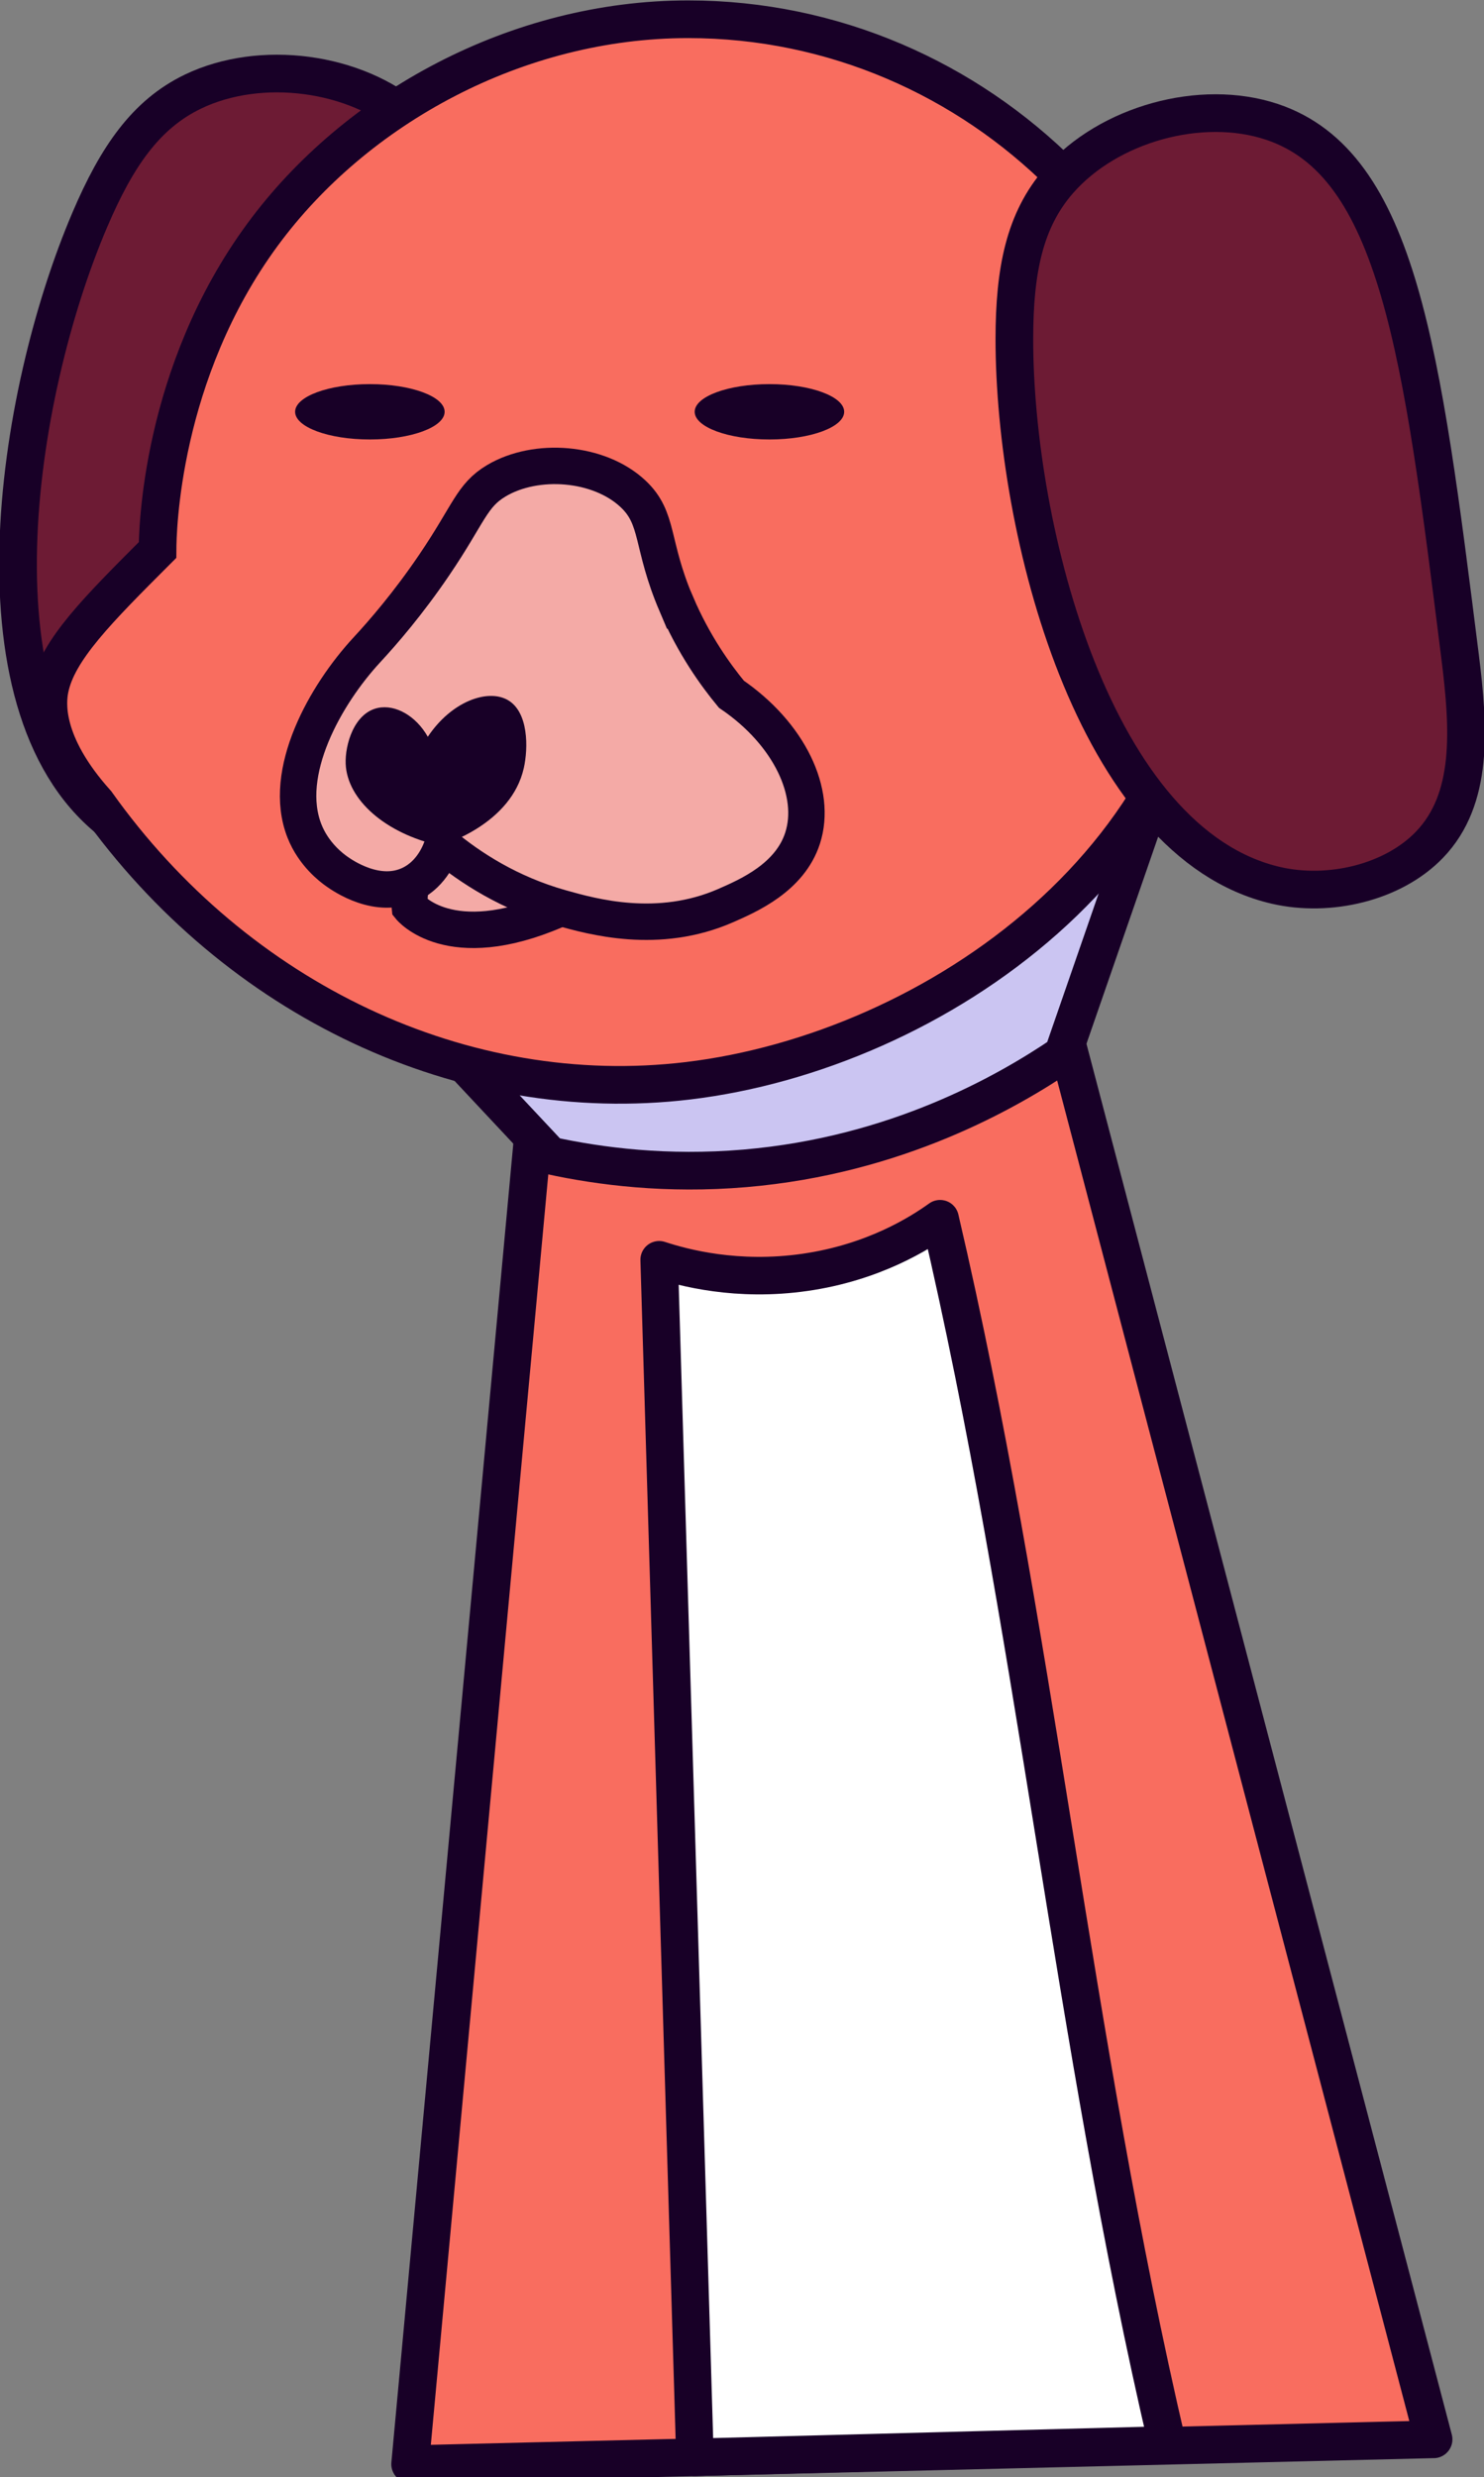 <svg width="435" height="726" viewBox="0 0 435 726" fill="none" xmlns="http://www.w3.org/2000/svg">
    <rect x="0" y="0" width="435" height="726" fill="#808080" stroke="none"/>
    <g clip-path="url(#clip0_242_5)">
    <path d="M420.21 714.882L120.22 722.165L156.354 331.403L311.518 301.165C329.635 370.119 347.752 439.074 365.869 508.028C383.986 576.983 402.103 645.937 420.22 714.891L420.21 714.882Z" fill="#F96D5F" stroke="#180027" stroke-width="11.04" stroke-linecap="round" stroke-linejoin="round"/>
    <path d="M342.21 716.53L203.707 720.165C200.215 603.176 196.712 486.187 193.22 369.197C200.315 371.529 216.061 375.741 235.908 372.895C256.065 370.013 269.676 361.395 275.563 357.165C303.543 476.947 314.24 596.738 342.22 716.521L342.21 716.53Z" fill="white" stroke="#180027" stroke-width="11" stroke-linecap="round" stroke-linejoin="round"/>
    <path d="M56.56 26.845C76.36 17.315 104.28 20.935 120.69 35.455C149.98 61.365 134.65 114.925 110.03 201.105C104.1 221.875 97.22 241.215 80.1 248.475C65.85 254.525 46.95 251.175 34.09 241.815C-10.23 209.535 4.34 115.835 26.36 64.335C34.24 45.905 42.74 33.495 56.56 26.845Z" fill="#6D1B34" stroke="#180027" stroke-width="11.04" stroke-miterlimit="10"/>
    <path d="M334.88 241.655C327.11 264.085 319.34 286.525 311.57 308.955C295.15 320.085 262.74 338.625 218.36 342.405C195.48 344.355 175.88 341.835 161.3 338.665C146.75 323.135 132.21 307.595 117.66 292.065C190.07 275.265 262.48 258.455 334.88 241.655Z" fill="#CBC5F2" stroke="#180027" stroke-width="11.04" stroke-miterlimit="10"/>
    <path d="M357.28 161.195C357.28 75.865 287.06 5.645 201.73 5.645C151.52 5.645 104.26 31.655 76.98 68.735C46.95 109.555 46.2 155.985 46.18 161.195C28.63 178.745 16.92 190.455 14.6 201.825C13.83 205.585 12.39 217.625 28.28 235.315C69.38 293.165 135.94 324.635 201.72 316.735C273.52 308.115 357.27 251.055 357.27 161.185L357.28 161.195Z" fill="#F96D5F" stroke="#180027" stroke-width="11.04" stroke-miterlimit="10"/>
    <path d="M310.42 52.935C324.89 36.405 352 28.785 372.79 35.695C409.9 48.035 416.8 103.325 427.97 192.245C430.66 213.675 431.92 234.165 419.02 247.565C408.29 258.715 389.58 263.055 374.08 259.485C320.65 247.185 297.3 155.275 297.34 99.265C297.36 79.225 300.31 64.475 310.42 52.935Z" fill="#6D1B34" stroke="#180027" stroke-width="11.04" stroke-miterlimit="10"/>
    <path d="M225.54 128.795C237.641 128.795 247.45 125.164 247.45 120.685C247.45 116.206 237.641 112.575 225.54 112.575C213.439 112.575 203.63 116.206 203.63 120.685C203.63 125.164 213.439 128.795 225.54 128.795Z" fill="#180027"/>
    <path d="M108.42 128.795C120.521 128.795 130.33 125.164 130.33 120.685C130.33 116.206 120.521 112.575 108.42 112.575C96.32 112.575 86.51 116.206 86.51 120.685C86.51 125.164 96.32 128.795 108.42 128.795Z" fill="#180027"/>
    <path d="M120.14 265.875C120.14 265.875 131.67 280.195 162.87 266.765C194.07 253.335 146.25 242.425 146.25 242.425C146.25 242.425 117.93 245.675 120.14 265.875Z" fill="#F4AAA6" stroke="#180027" stroke-width="10.68" stroke-miterlimit="10"/>
    <path d="M198.23 176.965C203.38 189.055 209.83 197.925 214.39 203.455C231.41 215.075 239.57 232.375 235.25 245.665C231.52 257.165 219.49 262.435 212.73 265.395C192.92 274.075 173.68 268.655 164.46 266.065C149.32 261.805 137.78 254.295 129.74 247.575C129.08 249.605 126.74 255.955 120.48 259.055C110.81 263.855 100.45 256.605 98.76 255.415C97.15 254.285 91.94 250.365 89.25 243.555C82.49 226.435 95.35 203.625 107.53 190.465C112.38 185.225 119.64 176.845 127.26 165.615C137.54 150.455 138.23 145.215 145.51 140.885C157.16 133.965 175.58 135.365 185.55 144.715C193.29 151.965 190.7 159.345 198.21 176.975L198.23 176.965Z" fill="#F4AAA6" stroke="#180027" stroke-width="10.68" stroke-miterlimit="10"/>
    <path d="M128.93 247.835C112.75 244.185 101.77 234.265 101.33 223.885C101.1 218.295 103.77 208.935 110.8 207.465C115.89 206.405 121.91 209.755 125.4 215.925C132.35 205.505 142.92 201.855 148.75 205.105C155 208.585 154.85 219.305 153.54 225.105C149.85 241.405 130.55 247.365 128.94 247.835H128.93Z" fill="#180027"/>
    </g>
    <defs>
    <clipPath id="clip0_242_5">
    <rect width="435" height="726" fill="white"/>
    </clipPath>
    </defs>
</svg>
